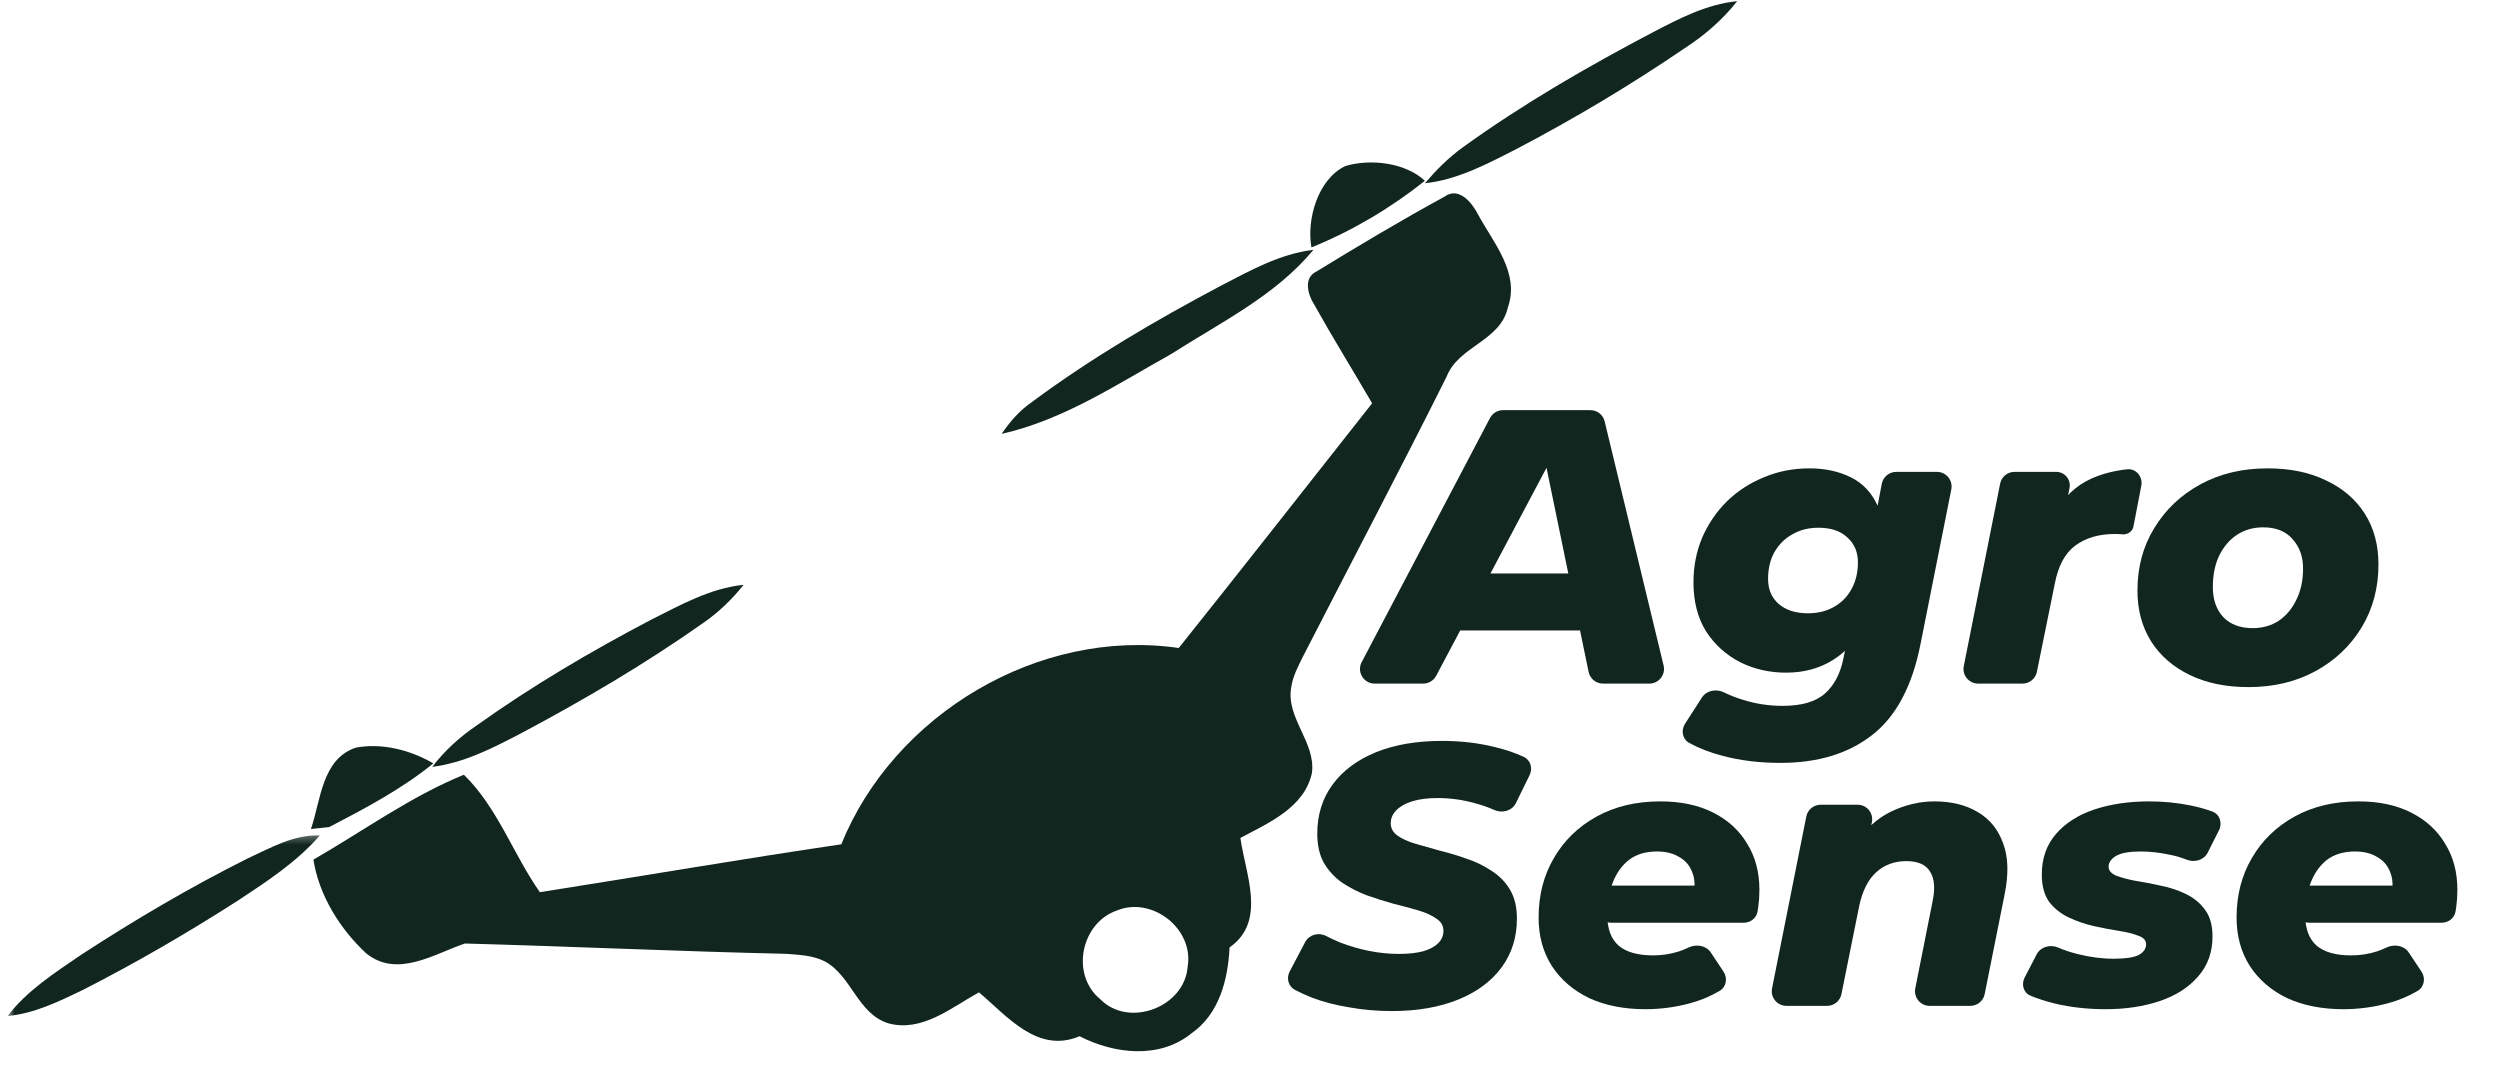 <svg width="256" height="110" viewBox="0 0 256 110" fill="none" xmlns="http://www.w3.org/2000/svg">
<path d="M155.255 15.276C161.218 12.146 166.979 8.708 172.536 4.922C174.557 3.609 176.375 2.042 177.89 0.12C174.76 0.427 171.979 1.89 169.25 3.307C162.531 6.844 155.963 10.63 149.802 15.078C148.338 16.135 147.073 17.401 145.911 18.765C149.244 18.411 152.276 16.791 155.255 15.276Z" fill="#122620"/>
<path d="M145.911 18.511C143.89 16.641 140.354 16.24 137.776 16.995C134.901 18.36 133.786 22.552 134.291 25.334C138.432 23.662 142.427 21.292 145.911 18.511Z" fill="#122620"/>
<path d="M134.344 79.135C134.745 76 131.667 73.526 132.219 70.396C132.375 69.281 132.927 68.224 133.432 67.214C138.333 57.662 143.333 48.167 148.135 38.568C149.349 35.438 153.641 34.932 154.401 31.495C155.661 27.958 152.932 24.875 151.37 21.995C150.76 20.787 149.396 19.068 147.932 20.13C143.484 22.552 139.094 25.177 134.797 27.807C133.432 28.464 133.938 30.182 134.547 31.141C136.464 34.578 138.536 37.912 140.505 41.297C133.891 49.682 127.323 58.068 120.703 66.354C106.406 64.281 91.552 73.12 86.146 86.458C75.844 87.974 65.588 89.745 55.281 91.359C52.552 87.469 50.938 82.672 47.5 79.333C42.047 81.557 37.193 85.094 32.094 88.026C32.651 91.662 34.823 95.146 37.5 97.625C40.682 100.198 44.469 97.672 47.604 96.615C58.562 96.917 69.526 97.422 80.49 97.672C81.854 97.776 83.219 97.828 84.432 98.432C87.208 99.896 87.812 103.839 91 104.797C94.432 105.708 97.412 103.182 100.245 101.615C103.172 104.089 106.255 107.927 110.547 106.109C114.083 107.927 118.734 108.484 122.016 105.807C124.844 103.839 125.755 100.302 125.906 97.016C129.745 94.339 127.521 89.49 127.016 85.802C129.849 84.287 133.583 82.719 134.344 79.135ZM121.615 98.99C121.307 103.13 115.599 105.302 112.672 102.323C109.589 99.797 110.698 94.49 114.385 93.229C117.974 91.766 122.271 95.099 121.615 98.99Z" fill="#122620"/>
<path d="M134.494 25.584C131.057 25.99 128.026 27.703 124.994 29.271C118.328 32.807 111.76 36.646 105.698 41.146C104.437 42 103.427 43.167 102.567 44.427C108.88 43.011 114.338 39.375 119.942 36.245C124.994 33.011 130.604 30.281 134.494 25.584Z" fill="#122620"/>
<path d="M53.26 75.141C59.724 71.708 66.094 67.969 72.104 63.724C73.62 62.666 74.984 61.349 76.146 59.885C72.708 60.239 69.677 61.958 66.646 63.474C60.484 66.708 54.474 70.245 48.812 74.286C47.099 75.448 45.531 76.859 44.266 78.526C47.5 78.125 50.432 76.609 53.26 75.141Z" fill="#122620"/>
<path d="M44.37 78.172C42.047 76.808 39.115 76.052 36.438 76.558C32.953 77.719 32.849 81.964 31.839 84.891C32.297 84.844 33.255 84.74 33.709 84.693C37.396 82.771 41.136 80.802 44.37 78.172Z" fill="#122620"/>
<mask id="mask0_103_25" style="mask-type:luminance" maskUnits="userSpaceOnUse" x="0" y="85" width="34" height="21">
<path d="M0.771 85.334H33.333V105.333H0.771V85.334Z" fill="white"/>
</mask>
<g mask="url(#mask0_103_25)">
<path d="M25.323 87.922C19.463 90.854 13.807 94.188 8.297 97.776C5.573 99.646 2.791 101.412 0.771 104.042C3.5 103.787 5.974 102.573 8.401 101.412C13.854 98.636 19.161 95.552 24.364 92.219C27.343 90.25 30.375 88.276 32.75 85.552C30.02 85.448 27.645 86.865 25.323 87.922Z" fill="#122620"/>
</g>
<path d="M230.234 70.36C227.941 70.36 225.941 69.947 224.234 69.12C222.527 68.293 221.207 67.147 220.274 65.68C219.341 64.187 218.874 62.453 218.874 60.48C218.874 58.08 219.447 55.947 220.594 54.08C221.741 52.187 223.314 50.693 225.314 49.6C227.314 48.507 229.607 47.96 232.194 47.96C234.514 47.96 236.514 48.373 238.194 49.2C239.901 50 241.221 51.133 242.154 52.6C243.087 54.067 243.554 55.8 243.554 57.8C243.554 60.2 242.981 62.347 241.834 64.24C240.687 66.133 239.114 67.627 237.114 68.72C235.114 69.813 232.821 70.36 230.234 70.36ZM230.674 64.32C231.687 64.32 232.581 64.067 233.354 63.56C234.127 63.027 234.727 62.307 235.154 61.4C235.607 60.493 235.834 59.427 235.834 58.2C235.834 57 235.474 56 234.754 55.2C234.061 54.4 233.061 54 231.754 54C230.741 54 229.847 54.253 229.074 54.76C228.301 55.267 227.687 55.987 227.234 56.92C226.807 57.827 226.594 58.893 226.594 60.12C226.594 61.4 226.954 62.427 227.674 63.2C228.394 63.947 229.394 64.32 230.674 64.32Z" fill="#122620"/>
<path d="M202.562 70C201.616 70 200.906 69.135 201.091 68.207L204.813 49.527C204.953 48.825 205.569 48.32 206.284 48.32H210.559C211.435 48.32 212.092 49.122 211.919 49.981L211.341 52.852C211.243 53.339 210.573 53.403 210.385 52.943V52.943C210.327 52.802 210.336 52.642 210.412 52.511C211.357 50.888 212.584 49.731 214.093 49.04C215.197 48.535 216.433 48.207 217.8 48.056C218.736 47.953 219.448 48.819 219.269 49.744L218.461 53.931C218.368 54.415 217.906 54.72 217.413 54.72V54.72C217.147 54.693 216.867 54.68 216.573 54.68C214.92 54.68 213.56 55.08 212.493 55.88C211.453 56.653 210.76 57.947 210.413 59.76L208.577 68.799C208.435 69.498 207.821 70 207.107 70H202.562Z" fill="#122620"/>
<path d="M182.331 78.12C180.171 78.12 178.197 77.88 176.411 77.4C175.147 77.079 174.004 76.639 172.981 76.079C172.279 75.694 172.111 74.791 172.544 74.118L174.281 71.422C174.759 70.68 175.773 70.514 176.561 70.91C177.117 71.189 177.733 71.433 178.411 71.64C179.744 72.067 181.117 72.28 182.531 72.28C184.504 72.28 185.957 71.853 186.891 71C187.824 70.173 188.451 68.973 188.771 67.4L189.451 64.04L190.971 58.4L192.171 52.28L192.697 49.537C192.832 48.831 193.451 48.32 194.17 48.32H198.342C199.288 48.32 199.998 49.185 199.814 50.113L196.651 66C195.797 70.293 194.144 73.387 191.691 75.28C189.264 77.173 186.144 78.12 182.331 78.12ZM182.891 68.88C181.184 68.88 179.611 68.52 178.171 67.8C176.731 67.053 175.571 66 174.691 64.64C173.837 63.253 173.411 61.587 173.411 59.64C173.411 58.013 173.704 56.493 174.291 55.08C174.904 53.667 175.744 52.427 176.811 51.36C177.904 50.293 179.171 49.467 180.611 48.88C182.051 48.267 183.611 47.96 185.291 47.96C186.891 47.96 188.304 48.267 189.531 48.88C190.784 49.493 191.717 50.507 192.331 51.92C192.971 53.333 193.131 55.253 192.811 57.68C192.544 60.053 191.971 62.08 191.091 63.76C190.237 65.413 189.117 66.68 187.731 67.56C186.344 68.44 184.731 68.88 182.891 68.88ZM185.131 62.8C186.144 62.8 187.024 62.587 187.771 62.16C188.544 61.733 189.144 61.133 189.571 60.36C190.024 59.56 190.251 58.64 190.251 57.6C190.251 56.533 189.891 55.68 189.171 55.04C188.477 54.373 187.491 54.04 186.211 54.04C185.197 54.04 184.304 54.267 183.531 54.72C182.757 55.147 182.144 55.76 181.691 56.56C181.264 57.333 181.051 58.24 181.051 59.28C181.051 60.347 181.411 61.2 182.131 61.84C182.877 62.48 183.877 62.8 185.131 62.8Z" fill="#122620"/>
<path d="M140.763 70C139.635 70 138.911 68.801 139.436 67.802L152.578 42.802C152.838 42.309 153.349 42 153.906 42H162.859C163.552 42 164.155 42.474 164.317 43.148L170.353 68.148C170.581 69.092 169.866 70 168.895 70H164.142C163.431 70 162.817 69.5 162.673 68.803L158.056 46.417C157.986 46.078 158.245 45.76 158.591 45.76V45.76C159.003 45.76 159.267 46.199 159.074 46.563L147.063 69.203C146.803 69.693 146.293 70 145.738 70H140.763ZM148.653 64.56C147.513 64.56 146.789 63.339 147.337 62.339L148.893 59.499C149.157 59.019 149.661 58.72 150.209 58.72H161.709C162.451 58.72 163.082 59.263 163.193 59.996L163.621 62.837C163.757 63.744 163.055 64.56 162.137 64.56H148.653Z" fill="#122620"/>
<path d="M239.969 103.342C237.765 103.342 235.84 102.962 234.193 102.202C232.572 101.417 231.305 100.327 230.393 98.934C229.481 97.515 229.025 95.856 229.025 93.956C229.025 91.676 229.545 89.649 230.583 87.876C231.622 86.077 233.079 84.659 234.953 83.62C236.828 82.581 239.007 82.062 241.489 82.062C243.592 82.062 245.391 82.442 246.885 83.202C248.405 83.962 249.571 85.026 250.381 86.394C251.217 87.737 251.635 89.307 251.635 91.106C251.635 91.714 251.597 92.297 251.521 92.854C251.5 93.013 251.476 93.17 251.45 93.327C251.338 94.012 250.727 94.488 250.033 94.488H236.481C235.547 94.488 234.84 93.642 235.005 92.722L235.149 91.922C235.278 91.208 235.9 90.688 236.625 90.688H245.449C245.93 90.688 246.049 91.358 245.597 91.523V91.523C245.281 91.64 244.956 91.362 244.983 91.025C245.036 90.369 244.961 89.801 244.757 89.32C244.504 88.636 244.061 88.117 243.427 87.762C242.819 87.382 242.059 87.192 241.147 87.192C239.982 87.192 239.019 87.483 238.259 88.066C237.525 88.649 236.967 89.447 236.587 90.46C236.233 91.448 236.055 92.525 236.055 93.69C236.055 95.109 236.448 96.16 237.233 96.844C238.019 97.503 239.197 97.832 240.767 97.832C241.679 97.832 242.566 97.693 243.427 97.414C243.752 97.303 244.061 97.177 244.354 97.035C245.15 96.651 246.168 96.796 246.656 97.532L247.962 99.498C248.402 100.162 248.252 101.064 247.564 101.467C246.609 102.027 245.597 102.449 244.529 102.734C243.035 103.139 241.515 103.342 239.969 103.342Z" fill="#122620"/>
<path d="M215.617 103.342C213.793 103.342 212.07 103.152 210.449 102.772C209.47 102.527 208.626 102.255 207.915 101.955C207.196 101.652 206.963 100.795 207.322 100.102L208.557 97.723C208.961 96.944 209.947 96.683 210.754 97.03C211.352 97.287 211.998 97.503 212.691 97.68C213.983 98.009 215.237 98.174 216.453 98.174C217.643 98.174 218.492 98.047 218.999 97.794C219.505 97.515 219.759 97.148 219.759 96.692C219.759 96.287 219.493 95.995 218.961 95.818C218.454 95.615 217.795 95.451 216.985 95.324C216.174 95.197 215.313 95.033 214.401 94.83C213.514 94.627 212.665 94.336 211.855 93.956C211.044 93.576 210.373 93.044 209.841 92.36C209.334 91.651 209.081 90.713 209.081 89.548C209.081 87.901 209.562 86.521 210.525 85.406C211.487 84.291 212.792 83.455 214.439 82.898C216.111 82.341 217.985 82.062 220.063 82.062C221.532 82.062 222.951 82.201 224.319 82.48C225.121 82.643 225.862 82.85 226.542 83.101C227.31 83.384 227.595 84.282 227.227 85.013L226.071 87.308C225.679 88.087 224.711 88.354 223.902 88.028C223.351 87.806 222.793 87.642 222.229 87.534C221.165 87.306 220.164 87.192 219.227 87.192C218.036 87.192 217.187 87.344 216.681 87.648C216.174 87.952 215.921 88.319 215.921 88.75C215.921 89.13 216.174 89.434 216.681 89.662C217.213 89.865 217.871 90.042 218.657 90.194C219.467 90.321 220.329 90.485 221.241 90.688C222.153 90.865 223.001 91.144 223.787 91.524C224.597 91.904 225.256 92.436 225.763 93.12C226.295 93.804 226.561 94.729 226.561 95.894C226.561 97.515 226.067 98.883 225.079 99.998C224.116 101.113 222.811 101.949 221.165 102.506C219.518 103.063 217.669 103.342 215.617 103.342Z" fill="#122620"/>
<path d="M198.088 82.062C199.836 82.062 201.318 82.429 202.534 83.164C203.75 83.873 204.611 84.937 205.118 86.356C205.65 87.749 205.7 89.497 205.27 91.6L203.231 101.794C203.091 102.495 202.475 103 201.76 103H197.597C196.651 103 195.941 102.135 196.125 101.208L197.898 92.284C198.176 90.967 198.088 89.953 197.632 89.244C197.201 88.535 196.39 88.18 195.2 88.18C193.984 88.18 192.958 88.56 192.122 89.32C191.286 90.08 190.703 91.245 190.374 92.816L188.564 101.796C188.423 102.496 187.808 103 187.094 103H182.93C181.984 103 181.274 102.135 181.459 101.207L184.965 83.611C185.105 82.909 185.721 82.404 186.436 82.404H190.224C191.165 82.404 191.87 83.267 191.681 84.189L191.181 86.645C191.074 87.168 190.373 87.273 190.118 86.805V86.805C190.018 86.622 190.024 86.398 190.142 86.225C191.095 84.825 192.249 83.791 193.604 83.126C195.073 82.417 196.568 82.062 198.088 82.062Z" fill="#122620"/>
<path d="M168.497 103.342C166.293 103.342 164.367 102.962 162.721 102.202C161.099 101.417 159.833 100.327 158.921 98.934C158.009 97.515 157.553 95.856 157.553 93.956C157.553 91.676 158.072 89.649 159.111 87.876C160.149 86.077 161.606 84.659 163.481 83.62C165.355 82.581 167.534 82.062 170.017 82.062C172.119 82.062 173.918 82.442 175.413 83.202C176.933 83.962 178.098 85.026 178.909 86.394C179.745 87.737 180.163 89.307 180.163 91.106C180.163 91.714 180.125 92.297 180.049 92.854C180.027 93.013 180.003 93.17 179.978 93.327C179.865 94.012 179.255 94.488 178.56 94.488H165.009C164.074 94.488 163.367 93.642 163.533 92.722L163.677 91.922C163.805 91.208 164.427 90.688 165.153 90.688H173.976C174.458 90.688 174.577 91.358 174.125 91.523V91.523C173.808 91.64 173.483 91.362 173.51 91.025C173.563 90.369 173.488 89.801 173.285 89.32C173.031 88.636 172.588 88.117 171.955 87.762C171.347 87.382 170.587 87.192 169.675 87.192C168.509 87.192 167.547 87.483 166.787 88.066C166.052 88.649 165.495 89.447 165.115 90.46C164.76 91.448 164.583 92.525 164.583 93.69C164.583 95.109 164.975 96.16 165.761 96.844C166.546 97.503 167.724 97.832 169.295 97.832C170.207 97.832 171.093 97.693 171.955 97.414C172.279 97.303 172.588 97.177 172.882 97.035C173.678 96.651 174.695 96.796 175.184 97.532L176.489 99.498C176.93 100.162 176.779 101.064 176.092 101.467C175.136 102.027 174.125 102.449 173.057 102.734C171.562 103.139 170.042 103.342 168.497 103.342Z" fill="#122620"/>
<path d="M142.526 103.532C141.006 103.532 139.549 103.405 138.156 103.152C136.762 102.924 135.496 102.595 134.356 102.164C133.722 101.911 133.139 101.645 132.607 101.368C131.921 101.011 131.705 100.16 132.065 99.477L133.648 96.472C134.052 95.706 135.017 95.445 135.787 95.841C136.254 96.08 136.727 96.3 137.206 96.502C138.194 96.882 139.194 97.174 140.208 97.376C141.221 97.579 142.234 97.68 143.248 97.68C144.21 97.68 145.034 97.591 145.718 97.414C146.402 97.212 146.921 96.933 147.276 96.578C147.63 96.224 147.808 95.805 147.808 95.324C147.808 94.792 147.567 94.374 147.086 94.07C146.63 93.741 146.022 93.462 145.262 93.234C144.502 93.006 143.653 92.778 142.716 92.55C141.804 92.297 140.879 92.005 139.942 91.676C139.03 91.322 138.194 90.891 137.434 90.384C136.674 89.852 136.053 89.181 135.572 88.37C135.116 87.559 134.888 86.559 134.888 85.368C134.888 83.443 135.407 81.771 136.446 80.352C137.484 78.933 138.954 77.832 140.854 77.046C142.779 76.261 145.046 75.868 147.656 75.868C149.556 75.868 151.329 76.071 152.976 76.476C154.102 76.736 155.121 77.079 156.034 77.504C156.733 77.831 156.973 78.677 156.633 79.37L155.232 82.231C154.839 83.033 153.837 83.308 153.021 82.944C152.395 82.664 151.733 82.433 151.038 82.252C149.796 81.897 148.517 81.72 147.2 81.72C146.186 81.72 145.312 81.834 144.578 82.062C143.868 82.29 143.324 82.607 142.944 83.012C142.589 83.392 142.412 83.823 142.412 84.304C142.412 84.811 142.64 85.229 143.096 85.558C143.552 85.888 144.16 86.166 144.92 86.394C145.705 86.622 146.554 86.863 147.466 87.116C148.403 87.344 149.328 87.623 150.24 87.952C151.152 88.256 152 88.674 152.786 89.206C153.571 89.713 154.192 90.359 154.648 91.144C155.104 91.93 155.332 92.905 155.332 94.07C155.332 95.97 154.812 97.629 153.774 99.048C152.735 100.467 151.253 101.569 149.328 102.354C147.402 103.139 145.135 103.532 142.526 103.532Z" fill="#122620"/>
</svg>
